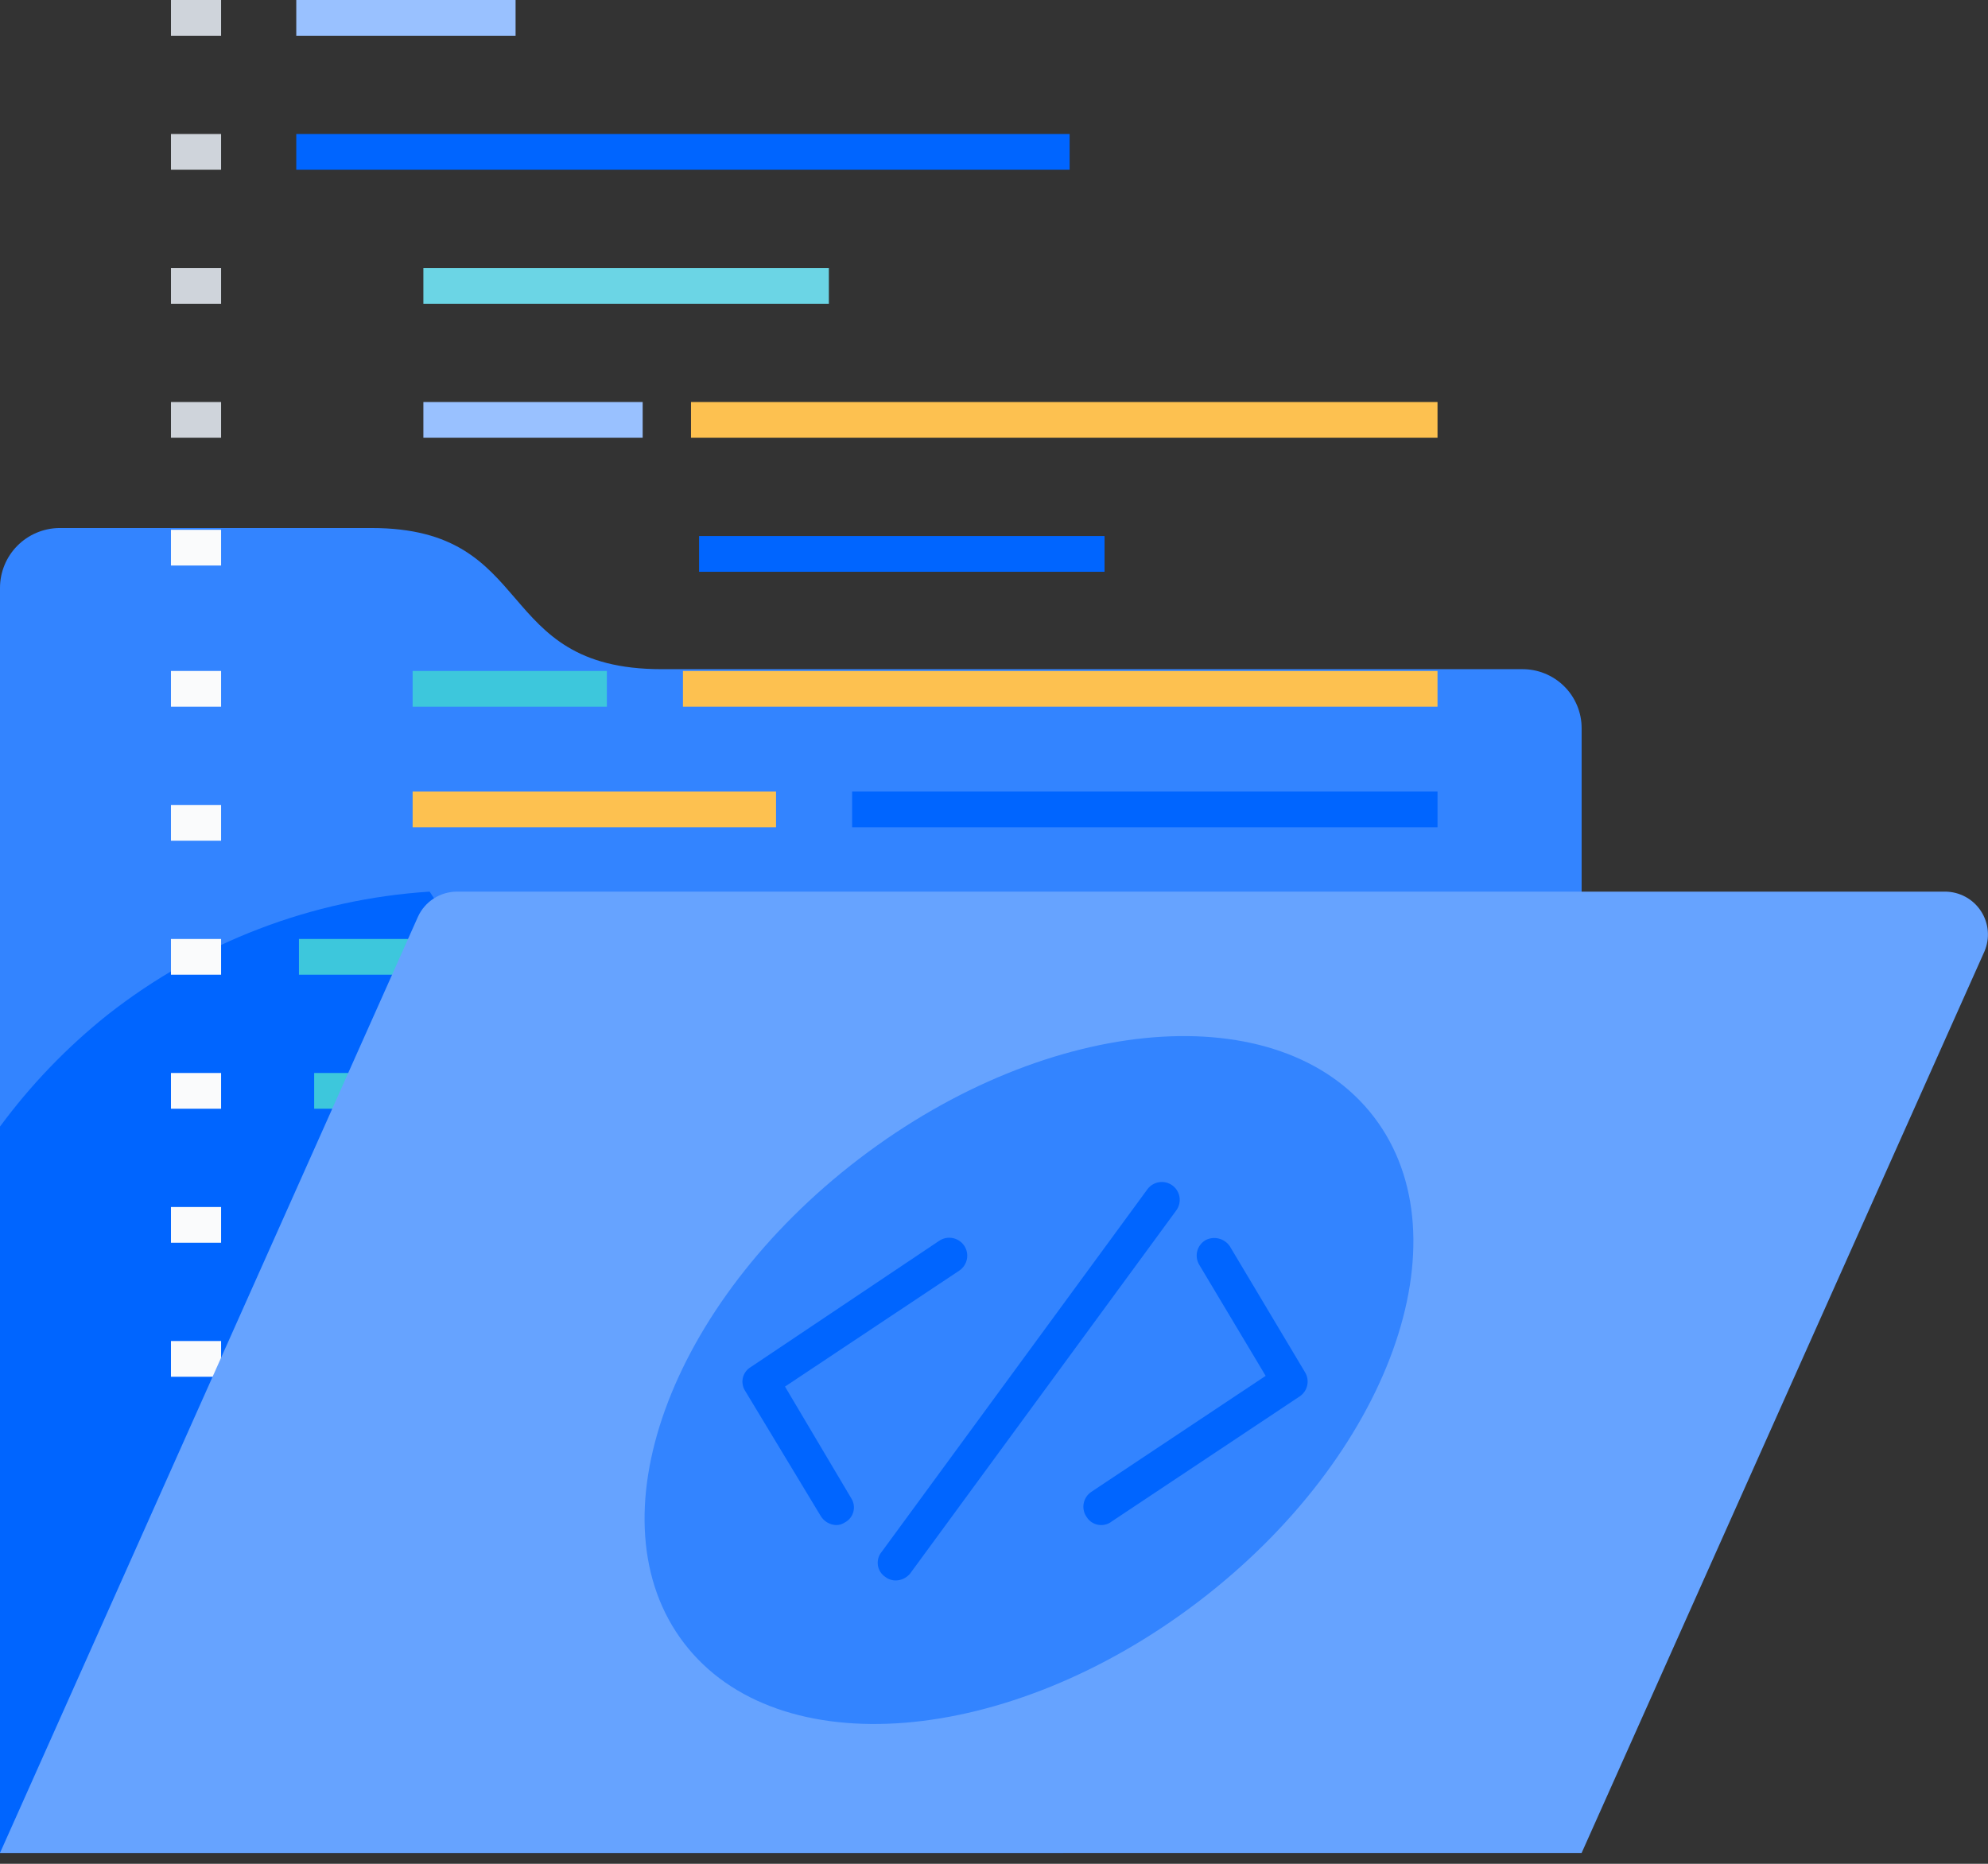 <svg width="160" height="150" viewBox="0 0 160 150" fill="none" xmlns="http://www.w3.org/2000/svg">
<rect x="0" y="0" width="160" height="150" fill="#333333" stroke="none"/>
<g clip-path="url(#clip0_14881_80734)">
<path d="M122.467 53.855H53.237C39.55 53.855 43.368 42.495 29.896 42.495H4.755C3.487 42.513 2.278 43.029 1.388 43.931C0.498 44.832 -0 46.047 2.99855e-08 47.312L2.99855e-08 149.126H127.294V58.601C127.294 57.971 127.169 57.348 126.925 56.768C126.682 56.187 126.325 55.661 125.876 55.219C125.427 54.778 124.894 54.43 124.309 54.196C123.724 53.961 123.098 53.846 122.467 53.855V53.855Z" fill="#3384FF"/>
<path d="M0 149.126H85.583L34.579 71.759C25.127 72.368 16.083 75.828 8.645 81.681C5.382 84.288 2.476 87.309 0 90.669L0 149.126Z" fill="#0065FF"/>
<path d="M50.716 118.136H23.845V121.012H50.716V118.136Z" fill="#0065FF"/>
<path d="M66.709 21.571H34.075V24.447H66.709V21.571Z" fill="#6BD5E5"/>
<path d="M86.087 10.785H23.845V13.662H86.087V10.785Z" fill="#0065FF"/>
<path d="M88.897 43.142H56.263V46.018H88.897V43.142Z" fill="#0065FF"/>
<path d="M41.495 0H23.845V2.876H41.495V0Z" fill="#99C1FF"/>
<path d="M51.724 32.356H34.075V35.232H51.724V32.356Z" fill="#99C1FF"/>
<path d="M17.794 0H13.759V2.876H17.794V0Z" fill="#CFD4DB"/>
<path d="M17.794 10.785H13.759V13.662H17.794V10.785Z" fill="#CFD4DB"/>
<path d="M17.794 21.571H13.759V24.447H17.794V21.571Z" fill="#CFD4DB"/>
<path d="M17.794 32.356H13.759V35.232H17.794V32.356Z" fill="#CFD4DB"/>
<path d="M17.794 42.638H13.759V45.514H17.794V42.638Z" fill="#FAFBFC"/>
<path d="M17.794 53.999H13.759V56.875H17.794V53.999Z" fill="#FAFBFC"/>
<path d="M17.794 64.784H13.759V67.66H17.794V64.784Z" fill="#FAFBFC"/>
<path d="M17.794 75.57H13.759V78.446H17.794V75.57Z" fill="#FAFBFC"/>
<path d="M17.794 86.355H13.759V89.231H17.794V86.355Z" fill="#FAFBFC"/>
<path d="M17.794 97.141H13.759V100.017H17.794V97.141Z" fill="#FAFBFC"/>
<path d="M17.794 107.926H13.759V110.802H17.794V107.926Z" fill="#FAFBFC"/>
<path d="M17.794 118.711H13.759V121.588H17.794V118.711Z" fill="#FAFBFC"/>
<path d="M17.794 129.497H13.759V132.373H17.794V129.497Z" fill="#FAFBFC"/>
<path d="M115.696 53.999H54.966V56.875H115.696V53.999Z" fill="#FDC150"/>
<path d="M48.843 53.999H33.21V56.875H48.843V53.999Z" fill="#3DC7DC"/>
<path d="M115.696 63.706H68.582V66.582H115.696V63.706Z" fill="#0065FF"/>
<path d="M62.458 63.706H33.21V66.582H62.458V63.706Z" fill="#FDC150"/>
<path d="M105.898 75.57H24.061V78.446H105.898V75.57Z" fill="#3DC7DC"/>
<path d="M85.727 86.355H25.286V89.231H85.727V86.355Z" fill="#3DC7DC"/>
<path d="M70.743 107.926H23.845V110.802H70.743V107.926Z" fill="#FAFBFC"/>
<path d="M86.015 97.141H59.145V100.017H86.015V97.141Z" fill="#0065FF"/>
<path d="M115.696 32.356H55.614V35.232H115.696V32.356Z" fill="#FDC150"/>
<path d="M127.294 149.126H0L33.642 73.772C33.915 73.178 34.351 72.674 34.899 72.318C35.447 71.961 36.086 71.768 36.74 71.759H156.542C157.114 71.76 157.678 71.903 158.181 72.174C158.685 72.446 159.113 72.838 159.427 73.316C159.741 73.793 159.931 74.341 159.981 74.91C160.031 75.479 159.938 76.052 159.712 76.576L127.294 149.126Z" fill="#66A3FF"/>
<path d="M96.467 128.888C111.796 117.191 118.111 99.729 110.572 89.886C103.032 80.043 84.493 81.547 69.164 93.245C53.834 104.943 47.52 122.405 55.059 132.248C62.599 142.09 81.138 140.586 96.467 128.888Z" fill="#3384FF"/>
<path d="M67.285 122.738C67.037 122.727 66.796 122.656 66.583 122.531C66.369 122.405 66.19 122.23 66.06 122.019L59.937 111.881C59.847 111.725 59.788 111.553 59.765 111.375C59.741 111.196 59.753 111.015 59.8 110.841C59.847 110.668 59.928 110.505 60.038 110.362C60.148 110.22 60.285 110.101 60.441 110.011L75.57 99.873C75.885 99.654 76.274 99.568 76.653 99.636C77.031 99.703 77.367 99.918 77.587 100.232C77.806 100.547 77.892 100.936 77.824 101.313C77.757 101.691 77.542 102.026 77.226 102.246L63.179 111.593L68.51 120.581C68.612 120.739 68.68 120.917 68.709 121.103C68.739 121.289 68.73 121.479 68.683 121.662C68.635 121.844 68.551 122.014 68.434 122.163C68.318 122.311 68.172 122.433 68.005 122.522C67.794 122.668 67.542 122.743 67.285 122.738Z" fill="#0065FF"/>
<path d="M88.609 122.738C88.377 122.736 88.15 122.676 87.949 122.562C87.747 122.449 87.578 122.287 87.456 122.091C87.346 121.935 87.268 121.76 87.227 121.574C87.186 121.388 87.182 121.196 87.215 121.009C87.249 120.822 87.319 120.643 87.422 120.483C87.525 120.323 87.659 120.185 87.816 120.077L101.864 110.73L96.533 101.814C96.43 101.65 96.361 101.467 96.33 101.275C96.3 101.084 96.308 100.888 96.355 100.7C96.402 100.512 96.487 100.336 96.604 100.181C96.721 100.026 96.869 99.897 97.037 99.801C97.367 99.633 97.747 99.591 98.106 99.684C98.464 99.776 98.776 99.997 98.982 100.304L105.034 110.443C105.226 110.759 105.289 111.138 105.208 111.5C105.127 111.861 104.91 112.178 104.601 112.384L89.473 122.45C89.226 122.642 88.921 122.743 88.609 122.738V122.738Z" fill="#0065FF"/>
<path d="M72.112 127.196C71.799 127.201 71.494 127.1 71.247 126.908C71.087 126.802 70.952 126.663 70.849 126.5C70.747 126.338 70.68 126.156 70.653 125.966C70.626 125.776 70.639 125.582 70.692 125.398C70.744 125.213 70.835 125.042 70.959 124.895L92.355 95.702C92.468 95.551 92.611 95.424 92.773 95.328C92.936 95.232 93.116 95.168 93.304 95.142C93.491 95.115 93.682 95.125 93.865 95.172C94.048 95.219 94.221 95.302 94.372 95.415C94.523 95.528 94.651 95.67 94.747 95.833C94.844 95.995 94.907 96.175 94.934 96.362C94.96 96.549 94.95 96.739 94.903 96.922C94.856 97.105 94.773 97.277 94.66 97.428L73.264 126.621C73.126 126.795 72.952 126.937 72.752 127.037C72.553 127.136 72.334 127.191 72.112 127.196V127.196Z" fill="#0065FF"/>
</g>
<defs>
<clipPath id="clip0_14881_80734">
<rect width="160" height="149.126" fill="white"/>
</clipPath>
</defs>
</svg>

